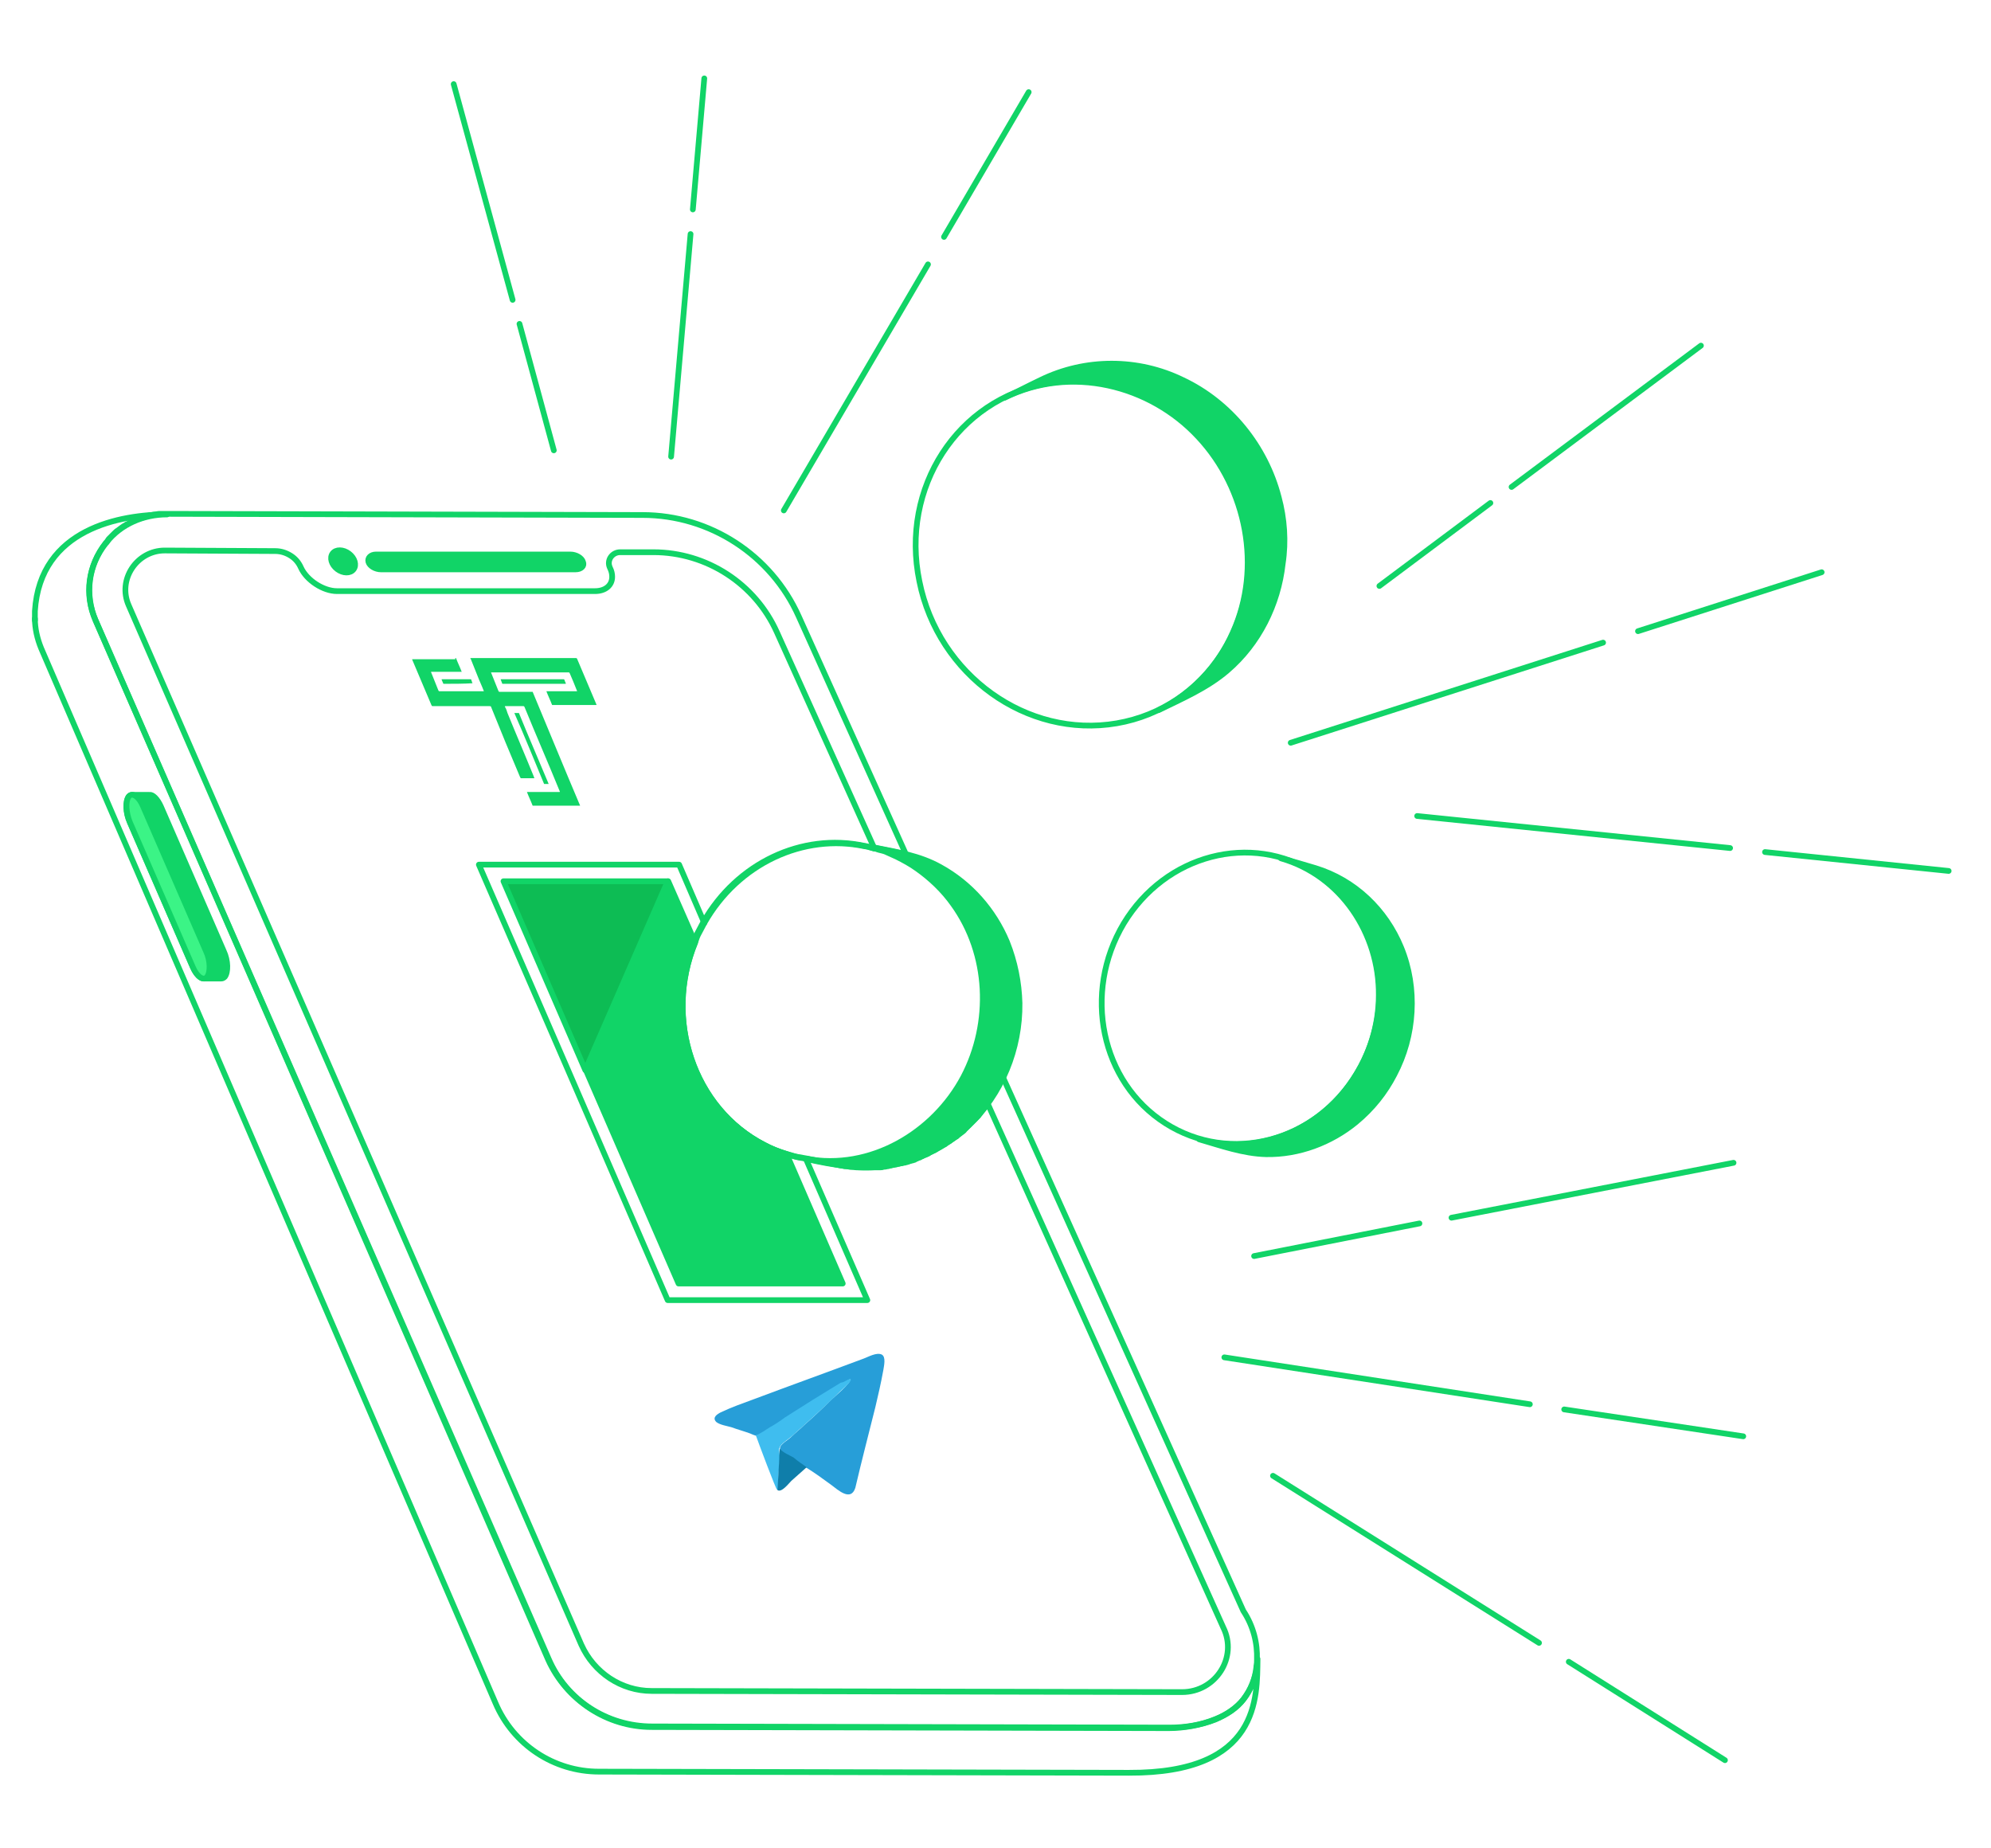 <?xml version="1.0" encoding="utf-8"?>
<!-- Generator: Adobe Illustrator 22.1.0, SVG Export Plug-In . SVG Version: 6.00 Build 0)  -->
<svg version="1.1" id="Layer_1" xmlns="http://www.w3.org/2000/svg" xmlns:xlink="http://www.w3.org/1999/xlink" x="0px" y="0px"
	 viewBox="0 0 348 323" enable-background="new 0 0 348 323" xml:space="preserve">
<path fill="#11D467" stroke="#11D467" stroke-linecap="round" stroke-linejoin="round" stroke-miterlimit="10" d="M223.5,86.9
	c-2.3-8.9-8.5-16.6-16.8-20.5c-7.8-3.8-17-3.8-24.8,0c-2.1,1-4.2,2.1-6.3,3.1c11.5-5.7,25.4-2.3,33.9,6.9c8.4,9,11.1,22.8,6,34.1
	c-2.6,5.9-7.2,10.8-13,13.6c4.1-2,8.5-3.9,12-6.9c5.5-4.7,8.9-11.5,9.7-18.7C224.8,94.6,224.5,90.6,223.5,86.9z"/>
<g>
	<path fill="none" stroke="#11D467" stroke-linecap="round" stroke-linejoin="round" stroke-miterlimit="10" d="M183.1,67
		c15.7-2.7,31.2,8.4,34.5,24.8s-6.7,31.9-22.4,34.6c-15.7,2.7-31.2-8.4-34.5-24.8C157.3,85.2,167.4,69.7,183.1,67z"/>
</g>
<path fill="#11D467" stroke="#11D467" stroke-linecap="round" stroke-linejoin="round" stroke-miterlimit="10" d="M243.7,187.8
	c3.6-6.8,4.1-15.1,1.2-22.2c-2.7-6.6-8.1-11.8-15-13.9c-2-0.6-4-1.2-6-1.7c10.5,3,17.2,13.2,17.1,23.9c0,10.6-6.6,20.7-16.6,24.5
	c-4.7,1.8-9.9,2.1-14.8,0.7c3.8,1.1,7.7,2.5,11.7,2.6c5.7,0.1,11.3-2,15.7-5.6C239.9,193.7,242.1,190.9,243.7,187.8z"/>
<g>
	<path fill="none" stroke="#11D467" stroke-linecap="round" stroke-linejoin="round" stroke-miterlimit="10" d="M229.9,152.6
		c11.3,7.2,14.6,22.8,7.3,34.9c-7.2,12.1-22.2,16-33.5,8.8c-11.3-7.2-14.5-22.8-7.3-34.9C203.7,149.3,218.7,145.4,229.9,152.6z"/>
</g>
<path fill="#11D467" stroke="#11D467" stroke-linecap="round" stroke-linejoin="round" stroke-miterlimit="10" d="M178.2,175.3
	c0.1,8-3.1,15.9-8.9,21.4c-5.6,5.4-13.6,8.2-21.3,7.1c-2.3-0.3-4.8-0.7-7.1-1.3c11.2,2.1,22.3-4.5,27.5-14.3
	c5-9.5,4.5-21.5-1.8-30.2c-1.7-2.4-3.9-4.5-6.3-6.2c-1.1-0.8-2.4-1.5-3.6-2.1c-0.7-0.3-1.3-0.6-2-0.9c-0.5-0.2-1.6-0.3-1.9-0.7
	c4,0.8,7.9,1.4,11.5,3.4c5.3,2.9,9.4,7.6,11.7,13.1C177.4,168.1,178.1,171.7,178.2,175.3z"/>
<path fill="none" stroke="#11D467" stroke-linecap="round" stroke-linejoin="round" stroke-miterlimit="10" d="M219.7,290
	c0,0.4,0,0.8-0.1,1.2c0,0,0,0,0,0.1c-0.2,2.1-1,4-2.3,5.7c-1.2,1.5-3,2.7-4.9,3.5c-2.6,1-5.5,1.5-8.1,1.5l-90.4-0.2
	c-7.8,0-14.9-4.7-18.1-11.8L16.7,108.4c-2-4.5-1.3-9.6,1.8-13.5c0,0,0-0.1,0.1-0.1c0.1-0.1,0.2-0.2,0.2-0.3c0,0,0.1-0.1,0.1-0.1
	c0-0.1,0.1-0.1,0.1-0.2c0.1-0.1,0.1-0.1,0.2-0.2c0.1-0.1,0.2-0.2,0.3-0.3c0.1-0.1,0.2-0.2,0.3-0.3c0.1-0.1,0.1-0.1,0.2-0.2
	c0.2-0.2,0.4-0.4,0.6-0.5c0.1-0.1,0.3-0.2,0.4-0.3c0.1-0.1,0.3-0.2,0.4-0.3c0.1-0.1,0.2-0.1,0.3-0.2c0.1,0,0.2-0.1,0.2-0.1
	c0.1-0.1,0.3-0.2,0.4-0.2c0.1-0.1,0.2-0.1,0.3-0.2c0.1-0.1,0.2-0.1,0.3-0.2c0,0,0,0,0,0c0.1,0,0.2-0.1,0.3-0.1
	c0.2-0.1,0.4-0.2,0.7-0.3c0.2-0.1,0.4-0.1,0.6-0.2c0.2-0.1,0.4-0.1,0.6-0.2c0.1,0,0.2,0,0.3-0.1c0.1,0,0.2,0,0.3-0.1
	c0.1,0,0.2,0,0.3-0.1c0.1,0,0.2-0.1,0.4-0.1c0.2,0,0.5-0.1,0.7-0.1c0.2,0,0.5-0.1,0.8-0.1c0.1,0,0.2,0,0.3,0c0.2,0,0.3,0,0.5,0
	c0.1,0,0.3,0,0.4,0h0l83.2,0.2c11.8,0,22.5,7,27.3,17.7l18.7,41.5c-0.1,0-0.1,0-0.2,0c0,0-0.1,0-0.1,0c-0.3-0.1-0.6-0.1-1-0.2
	l-4.4-0.9l0,0.1c0.1,0,0.2,0.1,0.3,0.1c-0.1,0-0.2-0.1-0.3-0.1h0c-0.1,0-0.3-0.1-0.4-0.1c0,0,0,0,0,0c-0.2-0.1-0.4-0.1-0.6-0.2
	c-0.2,0-0.4-0.1-0.6-0.1c-10.8-2.3-22.2,3-28.1,13.4c-0.3,0.6-0.6,1.1-0.9,1.7c-0.3,0.5-0.5,1.1-0.7,1.7c-5.5,13.4-0.3,29,12.1,35.4
	c1.3,0.7,2.6,1.2,3.9,1.6c1,0.3,1.9,0.6,2.9,0.7c0.1,0,0.3,0.1,0.4,0.1c0,0,0.1,0,0.1,0l0,0l5.7,1.1c0.3,0.1,0.7,0.1,1,0.2
	c0.1,0,0.2,0,0.3,0c0.2,0,0.5,0.1,0.7,0.1c0.1,0,0.3,0,0.4,0c0.2,0,0.4,0,0.6,0.1c0.1,0,0.3,0,0.4,0c0.2,0,0.4,0,0.6,0
	c0.2,0,0.3,0,0.5,0c0.2,0,0.4,0,0.6,0c0.2,0,0.3,0,0.5,0c0.2,0,0.4,0,0.6,0c0.2,0,0.3,0,0.5,0c0.2,0,0.4,0,0.6,0
	c0.2,0,0.3,0,0.5-0.1c0.2,0,0.4,0,0.6-0.1c0.2,0,0.3,0,0.5-0.1c0.2,0,0.4-0.1,0.5-0.1c0.2,0,0.3-0.1,0.5-0.1c0.2,0,0.4-0.1,0.5-0.1
	c0.2,0,0.3-0.1,0.5-0.1c0.2,0,0.4-0.1,0.5-0.1c0.2,0,0.3-0.1,0.5-0.1c0.2-0.1,0.4-0.1,0.5-0.2c0.2,0,0.3-0.1,0.5-0.1
	c0.2-0.1,0.4-0.1,0.5-0.2c0.1-0.1,0.3-0.1,0.4-0.2c0.2-0.1,0.4-0.1,0.5-0.2c0.1-0.1,0.3-0.1,0.4-0.2c0.2-0.1,0.4-0.2,0.5-0.2
	c0.1-0.1,0.3-0.1,0.4-0.2c0,0,0.1,0,0.1-0.1c0.1,0,0.1-0.1,0.2-0.1c0.3-0.2,0.7-0.3,1-0.5c0.1-0.1,0.2-0.1,0.3-0.2
	c0.4-0.2,0.8-0.5,1.2-0.7c0,0,0,0,0.1,0c0.1-0.1,0.2-0.1,0.2-0.2c0.2-0.1,0.4-0.3,0.7-0.4c0.1-0.1,0.2-0.2,0.4-0.3
	c0.2-0.1,0.4-0.3,0.6-0.4c0.1,0,0.1-0.1,0.2-0.1c0.1-0.1,0.1-0.1,0.2-0.2c0.1-0.1,0.3-0.2,0.4-0.3c0.1-0.1,0.3-0.2,0.4-0.3
	c0.1-0.1,0.3-0.2,0.4-0.4c0.1-0.1,0.1-0.1,0.2-0.2c0.1-0.1,0.1-0.1,0.2-0.2c0.1-0.1,0.2-0.2,0.3-0.3c0.1-0.1,0.3-0.3,0.4-0.4
	c0.1-0.1,0.2-0.2,0.3-0.3c0.1-0.1,0.1-0.1,0.2-0.2c0.1-0.1,0.2-0.2,0.3-0.3c0.1-0.1,0.2-0.2,0.3-0.3c0.2-0.2,0.3-0.3,0.4-0.5
	c0.1-0.1,0.2-0.2,0.2-0.3c0,0,0,0,0.1-0.1c0.2-0.2,0.4-0.5,0.6-0.7c0,0,0,0,0-0.1c0.2-0.2,0.4-0.5,0.5-0.7c0,0,0,0,0-0.1
	c0,0,0,0,0-0.1c0.1-0.1,0.1-0.2,0.2-0.3c0.1-0.2,0.3-0.4,0.4-0.6c0.1-0.1,0.1-0.2,0.2-0.3c0.1-0.1,0.1-0.2,0.2-0.3
	c0-0.1,0.1-0.2,0.1-0.2c0.1-0.1,0.1-0.2,0.2-0.4c0.1-0.2,0.2-0.4,0.3-0.6c0.1-0.1,0.1-0.3,0.2-0.4c0-0.1,0.1-0.1,0.1-0.2
	c0.1-0.2,0.3-0.5,0.4-0.8c0.1-0.3,0.2-0.5,0.3-0.8l42.3,93.9C219.1,284.2,219.8,287.2,219.7,290z"/>
<path fill="none" stroke="#11D467" stroke-linecap="round" stroke-linejoin="round" stroke-miterlimit="10" d="M6.1,108.4
	c0-0.1,0-0.2,0-0.3"/>
<path fill="none" stroke="#11D467" stroke-linecap="round" stroke-linejoin="round" stroke-miterlimit="10" d="M197.3,309.8
	l-92.6-0.2c-7.9,0-15-4.7-18.1-12L7.2,113.3c-0.7-1.7-1.1-3.5-1.1-5.2c0-0.4,0-0.8,0-1.1c0-0.1,0-0.1,0-0.2
	C7,92.3,21.2,89.9,29.2,89.9c-4.1,0-8.1,1.7-10.6,4.9c0,0,0,0.1-0.1,0.1c-3.1,3.9-3.7,9-1.8,13.5l79.2,181.5
	c3.1,7.2,10.2,11.8,18.1,11.8l90.4,0.2c2.6,0,5.5-0.4,8.1-1.5c2-0.8,3.7-1.9,4.9-3.5c1.3-1.7,2-3.6,2.3-5.7c0,0,0,0,0-0.1
	c0-0.4,0.1-0.8,0.1-1.2C219.7,296.6,220.3,309.9,197.3,309.8z"/>
<path fill="#11D467" stroke="#11D467" stroke-linecap="round" stroke-linejoin="round" stroke-miterlimit="10" d="M35.9,171
	C35.9,171,35.9,170.9,35.9,171c0.1,0,0.2,0,0.2,0c0,0,0.1,0,0.1,0c0,0,0.1,0,0.1,0c0,0,0.1,0,0.1,0c0,0,0.1,0,0.1,0c0,0,0.1,0,0.1,0
	c0,0,0.1,0,0.1,0c0,0,0.1,0,0.1,0c0,0,0.1,0,0.1,0c0,0,0.1,0,0.1,0c0,0,0.1,0,0.1,0c0,0,0.1,0,0.1,0c0,0,0.1,0,0.1,0
	c0,0,0.1,0,0.1,0c0,0,0.1,0,0.1,0c0,0,0.1,0,0.1,0c0,0,0.1,0,0.1,0c0,0,0.1,0,0.1,0c0,0,0.1,0,0.1,0c0,0,0.1,0,0.1,0
	c0,0,0.1,0,0.1,0c0,0,0.1,0,0.1,0c0,0,0.1,0,0.1,0c0,0,0.1,0,0.1,0c0,0,0.1,0,0.1,0c0,0,0.1,0,0.1,0c0,0,0.1,0,0.1,0
	c0.2,0,0.4-0.1,0.6-0.3c0.6-0.8,0.6-2.8-0.2-4.5l-11-25.3c-0.6-1.3-1.4-2.1-2-2c0,0-0.1,0-0.1,0c0,0-0.1,0-0.1,0c0,0-0.1,0-0.1,0
	c0,0-0.1,0-0.1,0c0,0-0.1,0-0.1,0c0,0-0.1,0-0.1,0c0,0-0.1,0-0.1,0c0,0-0.1,0-0.1,0c0,0-0.1,0-0.1,0c0,0-0.1,0-0.1,0
	c0,0-0.1,0-0.1,0c0,0-0.1,0-0.1,0c0,0-0.1,0-0.1,0c0,0-0.1,0-0.1,0c0,0-0.1,0-0.1,0c0,0-0.1,0-0.1,0c0,0-0.1,0-0.1,0
	c0,0-0.1,0-0.1,0c0,0-0.1,0-0.1,0c0,0-0.1,0-0.1,0c0,0-0.1,0-0.1,0c0,0-0.1,0-0.1,0c0,0-0.1,0-0.1,0c0,0-0.1,0-0.1,0
	c0,0-0.1,0-0.1,0c0,0-0.1,0-0.1,0c0,0-0.1,0-0.1,0c0,0-0.1,0-0.1,0c0,0-0.1,0-0.1,0c0,0-0.1,0-0.1,0c-0.2,0-0.4,0.1-0.6,0.3
	c-0.6,0.8-0.6,2.8,0.2,4.5l11,25.3c0.6,1.3,1.4,2.1,2,2C35.7,171,35.8,171,35.9,171C35.8,171,35.8,171,35.9,171z"/>
<path fill="#3BF486" stroke="#11D467" stroke-linecap="round" stroke-linejoin="round" stroke-miterlimit="10" d="M36.2,170.7
	L36.2,170.7c-0.6,0.8-1.8,0-2.5-1.7l-11-25.3c-0.7-1.7-0.8-3.7-0.2-4.5h0c0.6-0.8,1.8,0,2.5,1.7l11,25.3
	C36.8,167.9,36.8,169.9,36.2,170.7z"/>
<path fill="none" stroke="#11D467" stroke-linecap="round" stroke-linejoin="round" stroke-miterlimit="10" d="M206.6,295.7
	l-92.7-0.2c-5.3,0-10.1-3.2-12.3-8.1L22.5,105.8c-2-4.5,1.4-9.6,6.3-9.6l19.3,0.1c1,0,1.9,0.3,2.7,0.8c0.8,0.5,1.4,1.2,1.8,2.1
	c1,2.2,3.9,4.1,6.3,4.1h45.1c1.8,0,3-1,3-2.5c0-0.5-0.1-1-0.4-1.6c-0.6-1.3,0.4-2.7,1.8-2.7l5.8,0c9.3,0,17.8,5.5,21.6,14l17,37.7
	l0,0.1v0c-0.1,0-0.3-0.1-0.4-0.1c0,0,0,0,0,0c-0.2-0.1-0.4-0.1-0.6-0.2c-0.2,0-0.4-0.1-0.6-0.1c-10.8-2.3-22.2,3-28.1,13.4
	c-0.3,0.6-0.6,1.1-0.9,1.7c-0.3,0.5-0.5,1.1-0.7,1.7c-5.5,13.4-0.3,29,12.1,35.4c1.3,0.7,2.6,1.2,3.9,1.6c1,0.3,1.9,0.6,2.9,0.7
	c0.1,0,0.3,0.1,0.4,0.1c0,0,0.1,0,0.1,0l0,0l5.7,1.1c0.3,0.1,0.7,0.1,1,0.2c0.1,0,0.2,0,0.3,0c0.2,0,0.5,0.1,0.7,0.1
	c0.1,0,0.3,0,0.4,0c0.2,0,0.4,0,0.6,0.1c0.1,0,0.3,0,0.4,0c0.2,0,0.4,0,0.6,0c0.2,0,0.3,0,0.5,0c0.2,0,0.4,0,0.6,0
	c0.2,0,0.3,0,0.5,0c0.2,0,0.4,0,0.6,0c0.2,0,0.3,0,0.5,0c0.2,0,0.4,0,0.6,0c0.2,0,0.3,0,0.5-0.1c0.2,0,0.4,0,0.6-0.1
	c0.2,0,0.3,0,0.5-0.1c0.2,0,0.4-0.1,0.5-0.1c0.2,0,0.3-0.1,0.5-0.1c0.2,0,0.4-0.1,0.5-0.1c0.2,0,0.3-0.1,0.5-0.1
	c0.2,0,0.4-0.1,0.5-0.1c0.2,0,0.3-0.1,0.5-0.1c0.2-0.1,0.4-0.1,0.5-0.2c0.2,0,0.3-0.1,0.5-0.1c0.2-0.1,0.4-0.1,0.5-0.2
	c0.1-0.1,0.3-0.1,0.4-0.2c0.2-0.1,0.4-0.1,0.5-0.2c0.1-0.1,0.3-0.1,0.4-0.2c0.2-0.1,0.4-0.2,0.5-0.2c0.1-0.1,0.3-0.1,0.4-0.2
	c0,0,0.1,0,0.1-0.1c0.1,0,0.1-0.1,0.2-0.1c0.3-0.2,0.7-0.3,1-0.5c0.1-0.1,0.2-0.1,0.3-0.2c0.4-0.2,0.8-0.5,1.2-0.7c0,0,0,0,0.1,0
	c0.1-0.1,0.2-0.1,0.2-0.2c0.2-0.1,0.4-0.3,0.7-0.4c0.1-0.1,0.2-0.2,0.4-0.3c0.2-0.1,0.4-0.3,0.6-0.4c0.1,0,0.1-0.1,0.2-0.1
	c0.1-0.1,0.1-0.1,0.2-0.2c0.1-0.1,0.3-0.2,0.4-0.3c0.1-0.1,0.3-0.2,0.4-0.3c0.1-0.1,0.3-0.2,0.4-0.4c0.1-0.1,0.1-0.1,0.2-0.2
	c0.1-0.1,0.1-0.1,0.2-0.2c0.1-0.1,0.2-0.2,0.3-0.3c0.1-0.1,0.3-0.3,0.4-0.4c0.1-0.1,0.2-0.2,0.3-0.3c0.1-0.1,0.1-0.1,0.2-0.2
	c0.1-0.1,0.2-0.2,0.3-0.3c0.1-0.1,0.2-0.2,0.3-0.3c0.2-0.2,0.3-0.3,0.4-0.5c0.1-0.1,0.2-0.2,0.2-0.3c0,0,0,0,0.1-0.1
	c0.2-0.2,0.4-0.5,0.6-0.7c0,0,0,0,0-0.1c0.2-0.2,0.4-0.5,0.5-0.7l41.2,91.6C216.4,289.6,212.5,295.7,206.6,295.7z"/>
<ellipse transform="matrix(0.604 -0.797 0.797 0.604 -54.453 86.671)" fill="#11D467" stroke="#11D467" stroke-linecap="round" stroke-linejoin="round" stroke-miterlimit="10" cx="60" cy="98.1" rx="1.7" ry="2.3"/>
<path fill="#11D467" stroke="#11D467" stroke-linecap="round" stroke-linejoin="round" stroke-miterlimit="10" d="M100.6,99.5h-34
	c-1,0-2-0.6-2.2-1.3h0c-0.2-0.7,0.4-1.3,1.3-1.3h34c1,0,2,0.6,2.2,1.3l0,0C102.2,98.9,101.6,99.5,100.6,99.5z"/>
<path fill="#11D467" stroke="#11D467" stroke-linecap="round" stroke-linejoin="round" stroke-miterlimit="10" d="M147.3,224.3
	h-28.7L102.4,187l14.4-33l4.7,10.7c-5.5,13.4-0.3,29,12.1,35.4c1.3,0.7,2.6,1.2,3.9,1.6L147.3,224.3z"/>
<path fill="#0DBC54" stroke="#11D467" stroke-linecap="round" stroke-linejoin="round" stroke-miterlimit="10" d="M88,154l14.3,33
	l14.4-33H88z"/>
<polyline fill="none" stroke="#11D467" stroke-linecap="round" stroke-linejoin="round" stroke-miterlimit="10" points="
	140.9,202.6 151.6,227.2 116.7,227.2 99.2,186.8 83.7,151.1 118.7,151.1 123.1,161.3 "/>
<path fill="#279ED8" d="M149.5,260c-0.8,2.5-3.1,0.3-4.2-0.5c-1.5-1.1-3-2.2-4.5-3.1c-0.9-0.5-1.7-1.2-2.6-1.8
	c-0.5-0.3-2.2-1-1.8-1.8c0.3-0.6,1.4-1.2,1.9-1.7c0.7-0.7,1.5-1.3,2.2-2c1.6-1.4,3.2-2.9,4.7-4.4c0.5-0.5,3.7-3.1,3.4-3.7
	c0-0.1-9.5,5.8-10.3,6.3c-1.7,1.1-3.4,2.1-5,3.2c-0.4,0.2-0.6,0.5-1,0.4c-0.4,0-0.9-0.3-1.2-0.4c-1.1-0.4-2.2-0.7-3.3-1.1
	c-0.7-0.2-2-0.4-2.6-0.9c-0.8-0.8,0.2-1.4,0.8-1.7c1.9-0.9,3.9-1.6,5.8-2.3c6.4-2.4,12.8-4.7,19.2-7.1c0.8-0.3,2.2-1.1,3.1-0.7
	c0.8,0.4,0.4,2,0.3,2.7c-0.4,2.2-0.9,4.4-1.4,6.5C151.8,250.7,150.6,255.3,149.5,260z"/>
<path fill="#3FBDEF" d="M148.7,241.1c0.1,0.4-1.6,1.8-1.9,2.1c-2.6,2.6-5.4,5.1-8.2,7.6c-0.6,0.6-1.7,1.2-2.2,1.9
	c-0.1,0.1-0.1,0.3-0.2,0.4c0,0,0,0,0,0c-0.1,0.6,0.2,1.5,0.1,2c-0.2,1.8-0.3,3.5-0.3,5.3l-0.2-0.1c-0.2-0.1-3.1-7.8-3.7-9.5
	c0.8-0.2,1.8-1,2.5-1.4c0.9-0.5,1.8-1.1,2.6-1.7c1.6-1,3.3-2.1,4.9-3.1c1.6-1,3.3-2,4.9-3C147.4,241.7,148.6,240.7,148.7,241.1z"/>
<path fill="#0F7EAA" d="M141,256.4c-0.9,0.8-1.8,1.6-2.7,2.4c-0.4,0.4-1.7,2.1-2.4,1.6c0,0,0-0.1,0-0.1c0.1-1.8,0.2-3.5,0.3-5.3
	c0-0.5,0-1.2,0.1-1.8c0,0,0,0,0,0c0,0,0,0,0-0.1c0.4,0.7,1.7,1.2,2.4,1.6C139.5,255.4,140.3,255.9,141,256.4z"/>
<line fill="none" stroke="#11D467" stroke-linecap="round" stroke-linejoin="round" stroke-miterlimit="10" x1="137" y1="89.2" x2="162.2" y2="46.2"/>
<line fill="none" stroke="#11D467" stroke-linecap="round" stroke-linejoin="round" stroke-miterlimit="10" x1="165" y1="41.4" x2="179.8" y2="16.1"/>
<line fill="none" stroke="#11D467" stroke-linecap="round" stroke-linejoin="round" stroke-miterlimit="10" x1="117.3" y1="79.8" x2="120.7" y2="40.9"/>
<line fill="none" stroke="#11D467" stroke-linecap="round" stroke-linejoin="round" stroke-miterlimit="10" x1="121.1" y1="36.6" x2="123.1" y2="13.7"/>
<line fill="none" stroke="#11D467" stroke-linecap="round" stroke-linejoin="round" stroke-miterlimit="10" x1="79.3" y1="14.7" x2="89.6" y2="52.4"/>
<line fill="none" stroke="#11D467" stroke-linecap="round" stroke-linejoin="round" stroke-miterlimit="10" x1="90.8" y1="56.6" x2="96.8" y2="78.7"/>
<line fill="none" stroke="#11D467" stroke-linecap="round" stroke-linejoin="round" stroke-miterlimit="10" x1="222.5" y1="257.9" x2="269" y2="287.1"/>
<line fill="none" stroke="#11D467" stroke-linecap="round" stroke-linejoin="round" stroke-miterlimit="10" x1="274.2" y1="290.4" x2="301.5" y2="307.6"/>
<line fill="none" stroke="#11D467" stroke-linecap="round" stroke-linejoin="round" stroke-miterlimit="10" x1="214" y1="237.2" x2="267.4" y2="245.4"/>
<line fill="none" stroke="#11D467" stroke-linecap="round" stroke-linejoin="round" stroke-miterlimit="10" x1="273.4" y1="246.3" x2="304.7" y2="251"/>
<line fill="none" stroke="#11D467" stroke-linecap="round" stroke-linejoin="round" stroke-miterlimit="10" x1="303" y1="203.2" x2="253.7" y2="212.8"/>
<line fill="none" stroke="#11D467" stroke-linecap="round" stroke-linejoin="round" stroke-miterlimit="10" x1="248.1" y1="213.8" x2="219.2" y2="219.5"/>
<line fill="none" stroke="#11D467" stroke-linecap="round" stroke-linejoin="round" stroke-miterlimit="10" x1="247.7" y1="142.6" x2="302.4" y2="148.2"/>
<line fill="none" stroke="#11D467" stroke-linecap="round" stroke-linejoin="round" stroke-miterlimit="10" x1="308.5" y1="148.9" x2="340.6" y2="152.2"/>
<line fill="none" stroke="#11D467" stroke-linecap="round" stroke-linejoin="round" stroke-miterlimit="10" x1="225.6" y1="129.8" x2="280.2" y2="112.3"/>
<line fill="none" stroke="#11D467" stroke-linecap="round" stroke-linejoin="round" stroke-miterlimit="10" x1="286.3" y1="110.3" x2="318.4" y2="100"/>
<line fill="none" stroke="#11D467" stroke-linecap="round" stroke-linejoin="round" stroke-miterlimit="10" x1="297.3" y1="60.4" x2="264.2" y2="85.1"/>
<line fill="none" stroke="#11D467" stroke-linecap="round" stroke-linejoin="round" stroke-miterlimit="10" x1="260.5" y1="87.9" x2="241.1" y2="102.4"/>
<g>
	<path fill="#11D467" d="M79.7,115c0.3,0.8,0.7,1.6,1,2.4c-0.1,0-0.1,0-0.2,0c-1.7,0-3.3,0-5,0c-0.2,0-0.2,0-0.1,0.2
		c0.4,1,0.8,2,1.2,3c0.1,0.2,0.1,0.2,0.3,0.2c2.3,0,4.6,0,6.9,0c0.2,0,0.4,0,0.6,0c0.2,0,0.2,0,0.1-0.2c-0.3-0.8-0.7-1.6-1-2.4
		c-0.4-1-0.8-2-1.2-3c0-0.1-0.1-0.1-0.1-0.2c0.1,0,0.2,0,0.2,0c6.1,0,12.1,0,18.2,0c0.2,0,0.2,0,0.3,0.2c1.1,2.6,2.2,5.2,3.3,7.8
		c0.1,0.2,0.1,0.2-0.1,0.2c-2.5,0-5,0-7.4,0c-0.1,0-0.1,0-0.2,0c-0.3-0.8-0.7-1.6-1-2.4c0.1,0,0.2,0,0.2,0c1.7,0,3.3,0,5,0
		c0.2,0,0.2,0,0.1-0.2c-0.4-1-0.8-2-1.2-2.9c-0.1-0.2-0.1-0.2-0.3-0.2c-4.4,0-8.9,0-13.3,0c-0.2,0-0.2,0-0.1,0.2c0.4,1,0.8,2,1.2,3
		c0.1,0.2,0.1,0.2,0.3,0.2c1.8,0,3.6,0,5.4,0c0.1,0,0.2,0,0.3,0c2.8,6.7,5.5,13.3,8.3,19.9c-2.8,0-5.5,0-8.3,0
		c-0.3-0.8-0.7-1.6-1-2.4c0.1,0,0.2,0,0.2,0c1.8,0,3.6,0,5.4,0c0.2,0,0.2,0,0.1-0.2c-2-4.9-4.1-9.7-6.1-14.6
		c-0.1-0.2-0.1-0.2-0.3-0.2c-0.8,0-1.6,0-2.5,0c-0.2,0-0.3,0-0.5,0c-0.2,0-0.2,0-0.1,0.2c0.2,0.3,0.3,0.7,0.4,1
		c1.5,3.7,3.1,7.4,4.6,11.1c0,0.1,0.1,0.2,0.1,0.3c-0.8,0-1.6,0-2.4,0c0-0.1-0.1-0.2-0.1-0.2c-1.7-4-3.4-8.1-5-12.1
		c-0.1-0.3-0.1-0.3-0.4-0.3c-3.3,0-6.6,0-9.8,0c-0.2,0-0.2,0-0.3-0.2c-1.1-2.6-2.2-5.2-3.3-7.8c-0.1-0.2-0.1-0.2,0.1-0.2
		c2.5,0,4.9,0,7.4,0C79.5,115,79.6,115,79.7,115z"/>
	<path fill="#11D467" d="M95.9,137c-0.3,0-0.5,0-0.8,0c-1.7-4.1-3.4-8.3-5.2-12.4c0.3,0,0.5,0,0.8,0C92.4,128.8,94.2,132.9,95.9,137
		z"/>
	<path fill="#11D467" d="M87.8,119.5c-0.1-0.3-0.2-0.5-0.3-0.8c0.1,0,0.1,0,0.2,0c3.6,0,7.2,0,10.7,0c0.2,0,0.2,0,0.3,0.2
		c0,0.1,0.1,0.3,0.2,0.5c0,0.1,0,0.1-0.1,0.1c0,0-0.1,0-0.1,0c-3.5,0-7.1,0-10.6,0C88,119.5,87.9,119.5,87.8,119.5z"/>
	<path fill="#11D467" d="M77.5,119.5c-0.1-0.2-0.2-0.5-0.3-0.7c0,0,0-0.1,0-0.1c0,0,0.1,0,0.1,0c1.6,0,3.2,0,4.8,0
		c0.2,0,0.3,0,0.3,0.2c0.1,0.2,0.1,0.4,0.2,0.5C81,119.5,79.2,119.5,77.5,119.5z"/>
</g>
</svg>
